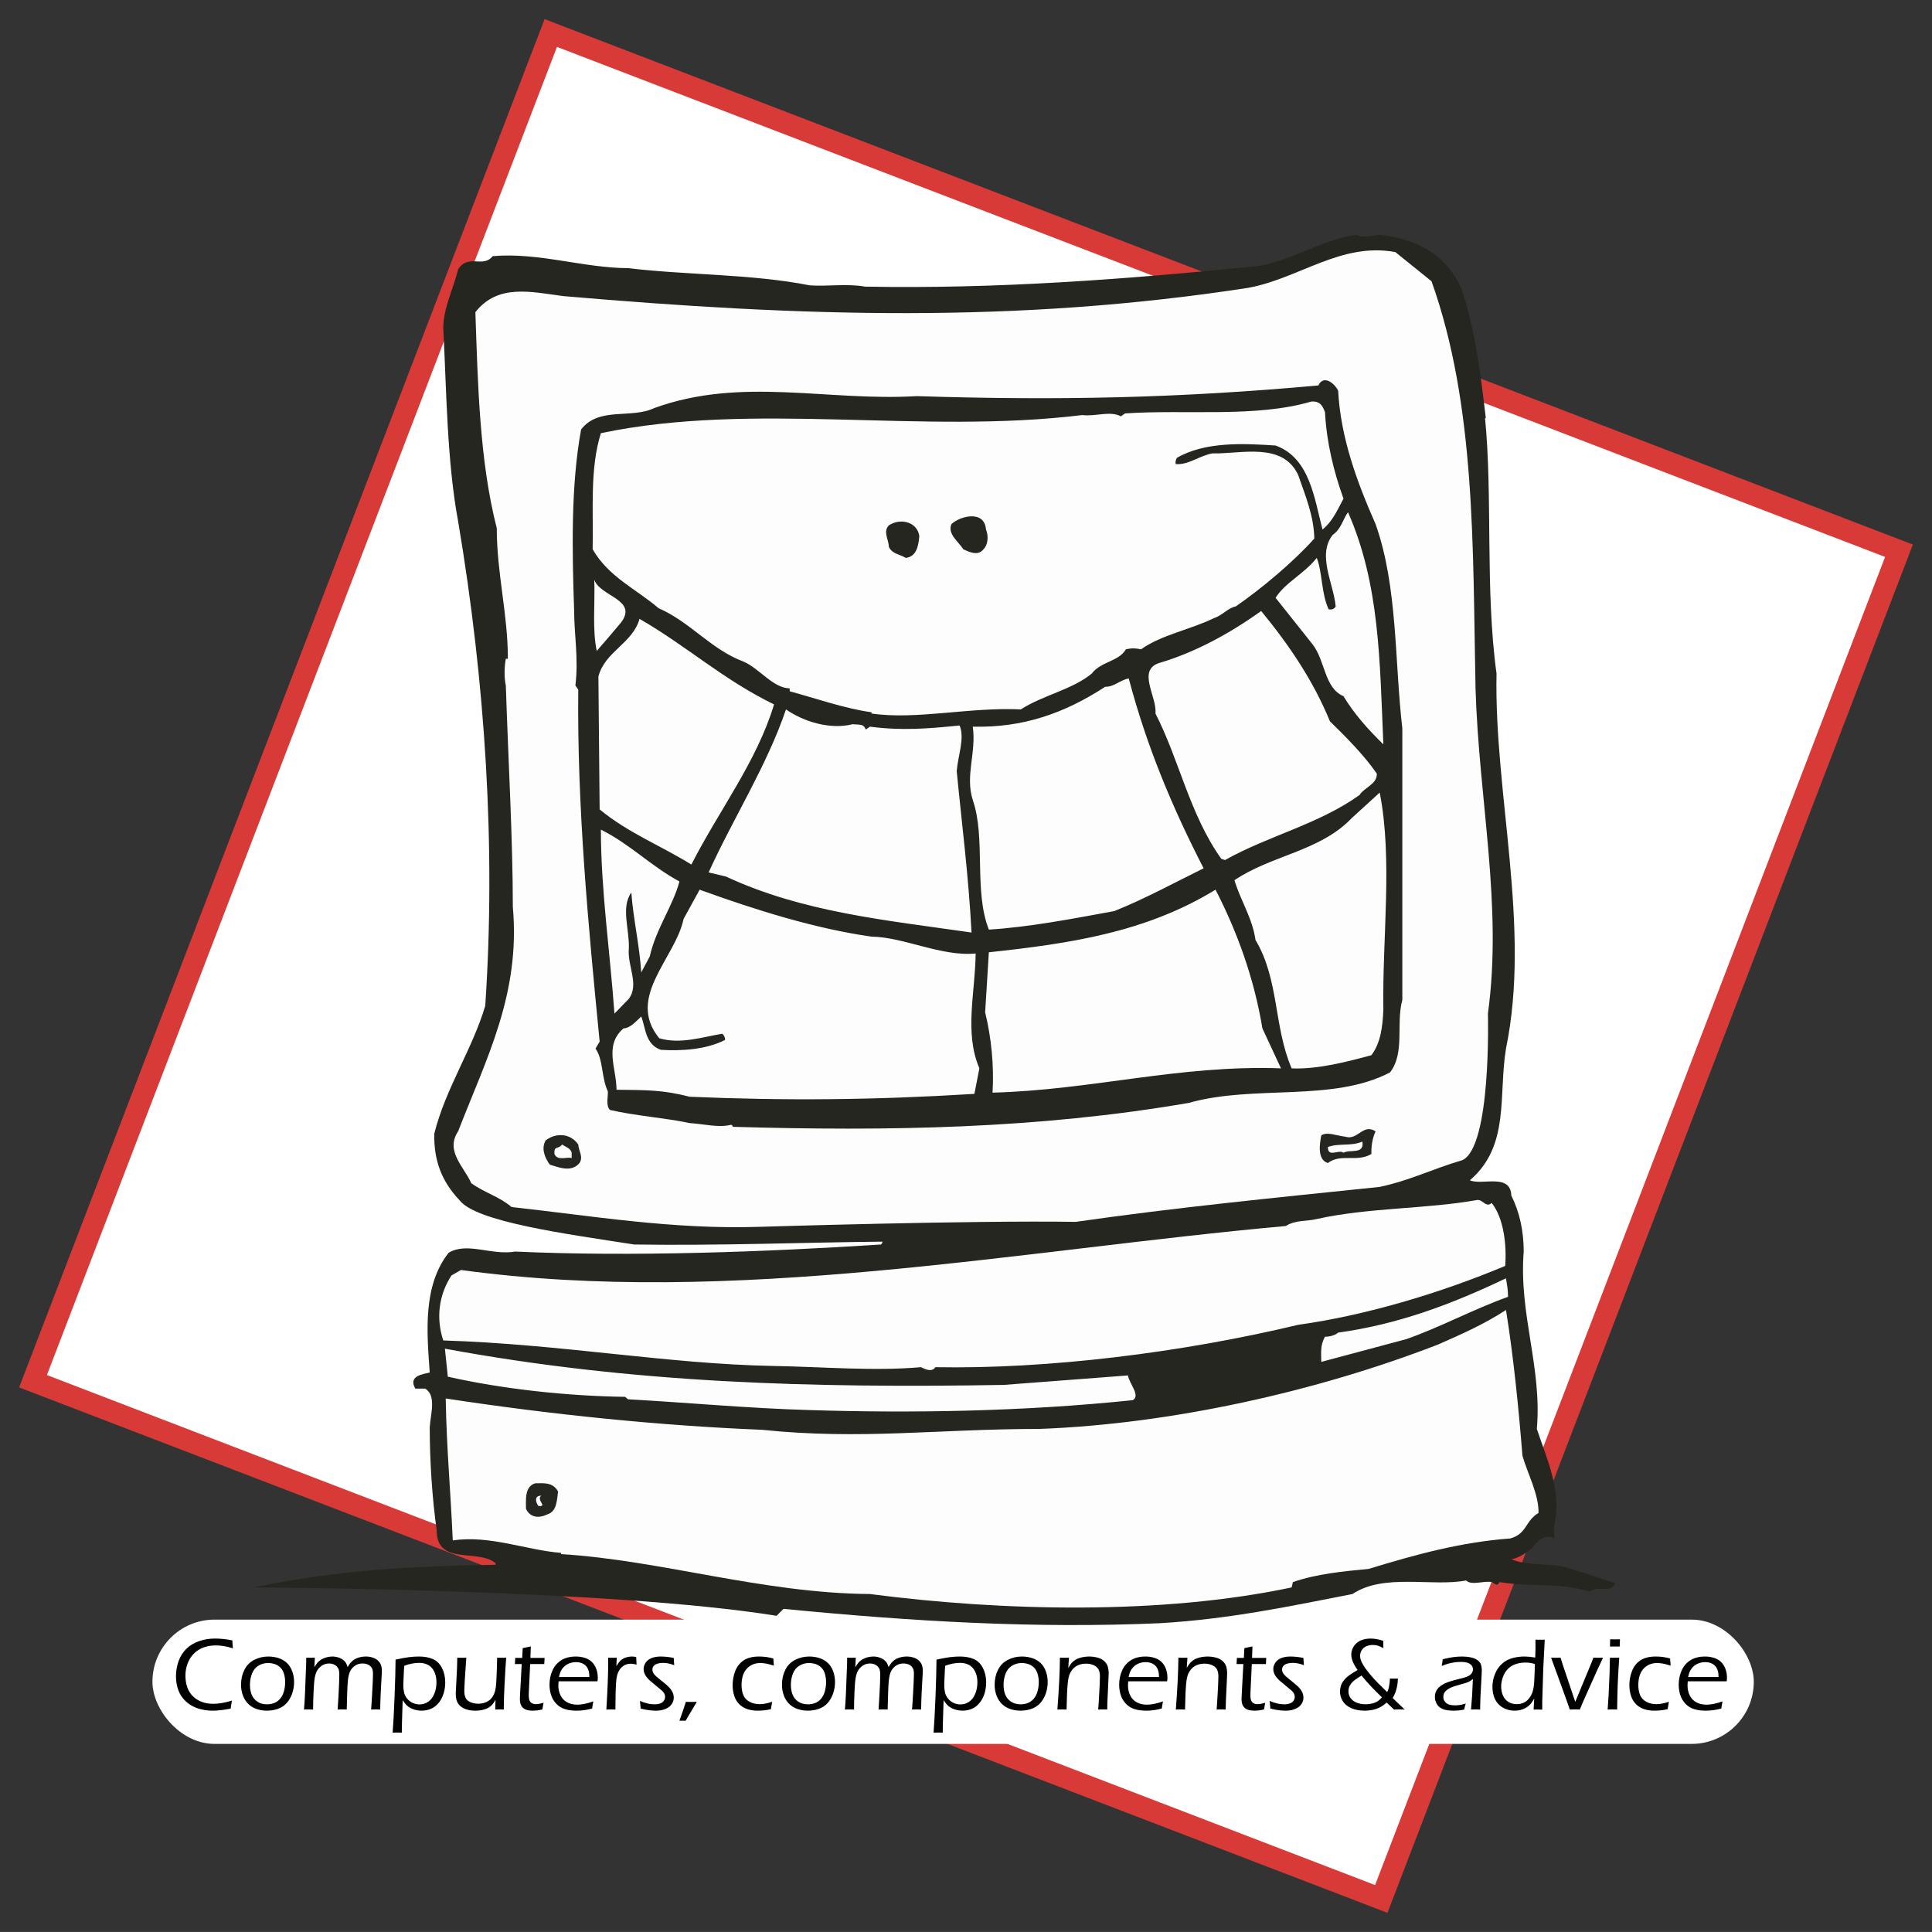 <?xml version="1.0" encoding="UTF-8" standalone="no"?>
<svg
   xmlns:dc="http://purl.org/dc/elements/1.1/"
   xmlns:cc="http://creativecommons.org/ns#"
   xmlns:rdf="http://www.w3.org/1999/02/22-rdf-syntax-ns#"
   xmlns:svg="http://www.w3.org/2000/svg"
   xmlns="http://www.w3.org/2000/svg"
   xmlns:sodipodi="http://sodipodi.sourceforge.net/DTD/sodipodi-0.dtd"
   xmlns:inkscape="http://www.inkscape.org/namespaces/inkscape"
   version="1.1"
   viewBox="50 135 404.171 404.165"
   id="svg19"
   sodipodi:docname="iapcWithSloganNoTitle.svg"
   inkscape:version="0.92.1 r"
   width="404.171"
   height="404.165">
  <rect x="50" y="135" width="404.171" height="404.165" fill="#333333" stroke="none"/>
  <defs
     id="defs23" />
  <sodipodi:namedview
     pagecolor="#ffffff"
     bordercolor="#666666"
     borderopacity="1"
     objecttolerance="10"
     gridtolerance="10"
     guidetolerance="10"
     inkscape:pageopacity="0"
     inkscape:pageshadow="2"
     inkscape:window-width="1920"
     inkscape:window-height="1141"
     id="namedview21"
     showgrid="false"
     inkscape:zoom="0.49166667"
     inkscape:cx="239.50028"
     inkscape:cy="163.49658"
     inkscape:window-x="0"
     inkscape:window-y="33"
     inkscape:window-maximized="1"
     inkscape:current-layer="svg19"
     fit-margin-left="4"
     fit-margin-top="4"
     fit-margin-right="4"
     fit-margin-bottom="4" />
  <polygon
     id="square"
     points="94.017,474.129 202.332,192.086 484.374,300.394 376.072,582.437 "
     transform="translate(-37.11,-50.179)"
     style="fill:#ffffff;stroke:#d73a37;stroke-width:4.5" />
  <g
     id="txt-computers-components-advice"
     transform="translate(-37.11,-50.179)">
    <rect
       x="119"
       y="524"
       width="335"
       height="26"
       rx="13"
       id="rect3"
       style="fill:#ffffff" />
    <path
       d="m 135.633,540.938 c -0.1,0.517 -0.189,1.077 -0.267,1.681 -1.402,0.285 -2.686,0.428 -3.853,0.428 -1.039,0 -2.042,-0.159 -3.01,-0.477 -0.968,-0.317 -1.809,-0.808 -2.524,-1.472 -0.715,-0.663 -1.236,-1.445 -1.563,-2.344 -0.328,-0.899 -0.491,-1.863 -0.491,-2.891 0,-1.099 0.182,-2.158 0.544,-3.18 0.363,-1.02 0.913,-1.885 1.649,-2.596 0.736,-0.71 1.625,-1.241 2.668,-1.595 1.043,-0.354 2.133,-0.53 3.271,-0.53 1.224,0 2.444,0.129 3.661,0.386 0.007,0.361 0.046,0.915 0.118,1.659 -0.79,-0.242 -1.462,-0.405 -2.017,-0.487 -0.555,-0.082 -1.082,-0.123 -1.58,-0.123 -0.847,0 -1.658,0.131 -2.433,0.391 -0.776,0.261 -1.462,0.677 -2.06,1.247 -0.598,0.571 -1.055,1.272 -1.372,2.104 -0.316,0.832 -0.475,1.697 -0.475,2.596 0,0.835 0.126,1.628 0.379,2.377 0.252,0.749 0.64,1.383 1.163,1.9 0.523,0.517 1.144,0.913 1.862,1.188 0.719,0.275 1.526,0.412 2.423,0.412 1.132,0 2.434,-0.224 3.907,-0.674 z m 7.599,-9.216 c 0.747,0 1.458,0.107 2.134,0.321 0.676,0.214 1.261,0.553 1.756,1.017 0.494,0.464 0.87,1.049 1.126,1.756 0.256,0.706 0.384,1.452 0.384,2.237 0,0.849 -0.137,1.663 -0.411,2.44 -0.274,0.778 -0.658,1.438 -1.152,1.98 -0.495,0.542 -1.1,0.94 -1.814,1.193 -0.715,0.253 -1.482,0.38 -2.3,0.38 -0.762,0 -1.48,-0.114 -2.156,-0.343 -0.676,-0.228 -1.261,-0.585 -1.755,-1.07 -0.494,-0.485 -0.87,-1.079 -1.126,-1.782 -0.256,-0.703 -0.384,-1.439 -0.384,-2.21 0,-1.163 0.235,-2.211 0.705,-3.143 0.469,-0.931 1.16,-1.627 2.07,-2.087 0.91,-0.46 1.884,-0.689 2.923,-0.689 z m -0.048,1.359 c -0.725,0 -1.391,0.182 -1.998,0.546 -0.607,0.364 -1.057,0.912 -1.348,1.644 -0.292,0.731 -0.437,1.528 -0.437,2.393 0,0.756 0.121,1.436 0.362,2.039 0.242,0.603 0.64,1.09 1.194,1.461 0.554,0.371 1.222,0.557 2.003,0.557 0.533,0 1.037,-0.091 1.513,-0.273 0.476,-0.182 0.892,-0.483 1.247,-0.904 0.355,-0.421 0.618,-0.937 0.789,-1.547 0.17,-0.61 0.256,-1.25 0.256,-1.921 0,-0.628 -0.085,-1.217 -0.256,-1.767 -0.171,-0.55 -0.432,-0.99 -0.783,-1.322 -0.352,-0.332 -0.75,-0.565 -1.194,-0.701 -0.444,-0.137 -0.894,-0.205 -1.348,-0.205 z m 7.519,9.731 0.117,-1.552 c 0.021,-0.328 0.05,-0.846 0.085,-1.553 l 0.256,-6.519 c 0.007,-0.535 0.011,-0.942 0.011,-1.221 0.334,0.007 0.641,0.011 0.918,0.011 0.299,0 0.594,-0.004 0.886,-0.011 l -0.096,1.991 c 0.242,-0.399 0.46,-0.718 0.656,-0.953 0.196,-0.235 0.454,-0.453 0.774,-0.652 0.32,-0.2 0.685,-0.355 1.094,-0.466 0.409,-0.111 0.834,-0.166 1.275,-0.166 0.306,0 0.608,0.036 0.907,0.107 0.299,0.071 0.575,0.171 0.827,0.299 0.252,0.129 0.47,0.275 0.651,0.439 0.182,0.164 0.327,0.343 0.438,0.535 0.111,0.192 0.223,0.471 0.336,0.835 0.434,-0.82 0.977,-1.396 1.627,-1.724 0.65,-0.328 1.378,-0.492 2.183,-0.492 0.512,0 1.008,0.082 1.489,0.246 0.481,0.164 0.863,0.399 1.147,0.707 0.284,0.307 0.475,0.626 0.571,0.958 0.096,0.331 0.144,0.665 0.144,1 0,0.343 -0.025,0.856 -0.074,1.542 -0.049,0.685 -0.106,1.729 -0.169,3.131 -0.063,1.402 -0.099,2.571 -0.106,3.506 -0.377,-0.015 -0.673,-0.021 -0.887,-0.021 -0.229,0 -0.566,0.007 -1.016,0.021 0.078,-0.964 0.146,-2.013 0.203,-3.147 l 0.139,-2.654 c 0.036,-0.643 0.053,-1.195 0.053,-1.659 0,-0.416 -0.042,-0.74 -0.128,-0.974 -0.086,-0.234 -0.223,-0.442 -0.411,-0.629 -0.188,-0.187 -0.421,-0.328 -0.699,-0.425 -0.278,-0.098 -0.594,-0.146 -0.95,-0.146 -0.285,0 -0.547,0.032 -0.79,0.097 -0.228,0.064 -0.448,0.16 -0.662,0.289 -0.235,0.137 -0.445,0.305 -0.629,0.505 -0.185,0.193 -0.342,0.411 -0.47,0.654 -0.135,0.251 -0.246,0.548 -0.331,0.892 -0.106,0.429 -0.181,0.955 -0.224,1.577 -0.049,0.664 -0.088,1.538 -0.116,2.623 l -0.084,2.997 c -0.413,-0.015 -0.723,-0.021 -0.93,-0.021 -0.192,0 -0.516,0.007 -0.972,0.021 0.071,-0.885 0.127,-1.795 0.17,-2.729 l 0.127,-2.591 c 0.036,-0.799 0.053,-1.48 0.053,-2.044 0,-0.364 -0.036,-0.673 -0.106,-0.927 -0.071,-0.253 -0.205,-0.485 -0.4,-0.695 -0.195,-0.211 -0.432,-0.371 -0.709,-0.481 -0.277,-0.111 -0.583,-0.166 -0.917,-0.166 -0.356,0 -0.694,0.063 -1.014,0.188 -0.32,0.124 -0.616,0.309 -0.886,0.551 -0.27,0.243 -0.498,0.541 -0.683,0.894 -0.185,0.354 -0.329,0.817 -0.432,1.392 -0.103,0.575 -0.185,1.576 -0.245,3.003 -0.06,1.428 -0.09,2.63 -0.09,3.607 -0.456,-0.015 -0.769,-0.021 -0.94,-0.021 -0.184,-0.001 -0.508,0.006 -0.971,0.021 z m 18.548,4.838 c 0.143,-1.842 0.277,-4.347 0.402,-7.515 0.125,-3.169 0.195,-5.76 0.209,-7.771 1.166,-0.25 2.1,-0.42 2.8,-0.509 0.7,-0.089 1.403,-0.134 2.107,-0.134 1.109,0 2.073,0.177 2.891,0.53 0.818,0.353 1.455,0.974 1.91,1.862 0.455,0.888 0.683,1.893 0.683,3.013 0,0.778 -0.107,1.529 -0.321,2.254 -0.213,0.725 -0.539,1.372 -0.977,1.942 -0.438,0.571 -0.967,1.001 -1.586,1.29 -0.62,0.289 -1.31,0.434 -2.072,0.434 -0.456,0 -0.894,-0.056 -1.313,-0.166 -0.42,-0.11 -0.785,-0.255 -1.095,-0.434 -0.31,-0.178 -0.569,-0.378 -0.779,-0.6 -0.21,-0.221 -0.465,-0.553 -0.764,-0.995 l -0.13,4.239 c -0.029,0.692 -0.043,1.191 -0.043,1.498 v 1.061 c -0.361,-0.015 -0.676,-0.021 -0.945,-0.021 -0.247,10e-4 -0.573,0.008 -0.977,0.022 z m 2.444,-14.012 -0.075,0.813 -0.053,1.113 c -0.029,0.585 -0.05,1.062 -0.064,1.429 -0.015,0.368 -0.021,0.627 -0.021,0.776 0,0.528 0.055,1.027 0.166,1.499 0.11,0.471 0.331,0.9 0.662,1.29 0.331,0.389 0.72,0.683 1.168,0.883 0.448,0.2 0.911,0.3 1.388,0.3 0.668,0 1.275,-0.186 1.819,-0.557 0.544,-0.371 0.97,-0.924 1.275,-1.659 0.306,-0.735 0.459,-1.538 0.459,-2.408 0,-0.878 -0.16,-1.635 -0.48,-2.27 -0.32,-0.636 -0.751,-1.094 -1.292,-1.376 -0.541,-0.281 -1.153,-0.423 -1.836,-0.423 -0.974,10e-4 -2.013,0.197 -3.116,0.59 z m 20.802,9.174 c -0.349,-0.015 -0.648,-0.021 -0.897,-0.021 -0.285,0 -0.58,0.007 -0.886,0.021 l 0.053,-2.066 c -0.17,0.321 -0.318,0.569 -0.443,0.744 -0.125,0.175 -0.279,0.347 -0.464,0.514 -0.185,0.168 -0.375,0.31 -0.571,0.423 -0.196,0.114 -0.425,0.217 -0.688,0.306 -0.263,0.089 -0.571,0.164 -0.923,0.225 -0.352,0.061 -0.728,0.091 -1.126,0.091 -0.868,0 -1.61,-0.132 -2.225,-0.396 -0.615,-0.265 -1.082,-0.639 -1.398,-1.124 -0.316,-0.485 -0.475,-1.149 -0.475,-1.991 0,-0.129 0.007,-0.347 0.021,-0.653 0.014,-0.307 0.036,-0.706 0.063,-1.199 l 0.18,-3.564 0.032,-1.146 c 0.007,-0.264 0.01,-0.599 0.01,-1.006 l 0.984,0.011 c 0.199,0 0.506,-0.004 0.919,-0.011 -0.101,1.249 -0.196,2.615 -0.287,4.1 -0.09,1.484 -0.135,2.434 -0.135,2.848 0,0.628 0.101,1.129 0.304,1.504 0.203,0.375 0.541,0.664 1.015,0.867 0.473,0.203 1.009,0.305 1.607,0.305 0.527,0 1.032,-0.092 1.517,-0.278 0.413,-0.164 0.762,-0.385 1.046,-0.663 0.306,-0.307 0.562,-0.703 0.769,-1.188 0.149,-0.356 0.264,-0.817 0.342,-1.381 0.05,-0.406 0.1,-1.138 0.149,-2.194 0.057,-1.284 0.096,-2.591 0.117,-3.918 l 0.994,0.011 c 0.214,0 0.513,-0.004 0.897,-0.011 -0.099,1.284 -0.216,3.236 -0.351,5.855 -0.079,1.438 -0.128,3.101 -0.15,4.985 z m 8.324,-1.414 c -0.079,0.35 -0.164,0.813 -0.256,1.392 -0.484,0.114 -0.868,0.186 -1.152,0.214 -0.285,0.028 -0.555,0.043 -0.811,0.043 -0.634,0 -1.144,-0.08 -1.532,-0.24 -0.388,-0.161 -0.685,-0.418 -0.891,-0.771 -0.207,-0.353 -0.31,-0.833 -0.31,-1.439 0,-0.078 0.003,-0.218 0.011,-0.418 0.007,-0.199 0.043,-0.896 0.109,-2.087 l 0.26,-4.796 h -1.426 c 0.029,-0.3 0.054,-0.728 0.075,-1.284 h 1.455 c 0.036,-0.399 0.072,-1.081 0.107,-2.045 0.667,-0.128 1.231,-0.249 1.693,-0.363 -0.05,1.056 -0.078,1.858 -0.084,2.408 h 2.966 c -0.036,0.449 -0.057,0.878 -0.064,1.284 h -2.955 l -0.285,6.027 -0.01,0.46 c 0,0.521 0.059,0.912 0.176,1.172 0.117,0.261 0.293,0.448 0.527,0.563 0.234,0.115 0.479,0.171 0.735,0.171 0.177,0 0.369,-0.015 0.575,-0.043 0.206,-0.028 0.568,-0.112 1.087,-0.248 z m 10.416,-0.289 c -0.085,0.393 -0.17,0.893 -0.256,1.499 -0.683,0.171 -1.275,0.287 -1.777,0.348 -0.502,0.061 -1.002,0.091 -1.5,0.091 -0.89,0 -1.688,-0.106 -2.396,-0.321 -0.708,-0.214 -1.314,-0.587 -1.82,-1.118 -0.506,-0.531 -0.868,-1.141 -1.088,-1.825 -0.221,-0.686 -0.331,-1.409 -0.331,-2.173 0,-1.063 0.203,-2.05 0.608,-2.96 0.405,-0.91 1.016,-1.625 1.83,-2.146 0.815,-0.521 1.848,-0.781 3.101,-0.781 0.647,0 1.266,0.095 1.857,0.283 0.59,0.189 1.082,0.477 1.473,0.862 0.392,0.385 0.694,0.861 0.907,1.429 0.213,0.568 0.32,1.187 0.32,1.857 0,0.257 -0.021,0.507 -0.064,0.749 h -8.143 c -0.029,0.393 -0.043,0.692 -0.043,0.899 0,0.749 0.157,1.439 0.47,2.071 0.313,0.632 0.775,1.109 1.388,1.435 0.612,0.325 1.316,0.487 2.113,0.487 0.918,0 2.034,-0.229 3.351,-0.686 z m -7.193,-5.095 h 6.361 c -0.007,-0.449 -0.036,-0.799 -0.085,-1.049 -0.05,-0.249 -0.143,-0.508 -0.278,-0.775 -0.135,-0.267 -0.318,-0.5 -0.549,-0.696 -0.231,-0.196 -0.509,-0.346 -0.833,-0.449 -0.324,-0.103 -0.674,-0.155 -1.051,-0.155 -0.406,0 -0.792,0.057 -1.158,0.171 -0.366,0.114 -0.69,0.271 -0.971,0.471 -0.281,0.2 -0.52,0.434 -0.715,0.701 -0.195,0.267 -0.341,0.526 -0.438,0.776 -0.097,0.25 -0.191,0.584 -0.283,1.005 z m 9.914,6.798 c 0.256,-4.117 0.384,-7.404 0.384,-9.859 l -0.011,-0.984 c 0.363,0.007 0.662,0.011 0.897,0.011 0.271,0 0.573,-0.004 0.907,-0.011 l -0.085,1.777 c 0.263,-0.442 0.496,-0.776 0.699,-1.001 0.203,-0.225 0.432,-0.41 0.688,-0.557 0.256,-0.147 0.546,-0.261 0.87,-0.343 0.324,-0.082 0.66,-0.123 1.009,-0.123 0.299,0 0.594,0.036 0.886,0.107 0.007,0.471 0.032,0.999 0.075,1.584 -0.441,-0.121 -0.836,-0.183 -1.185,-0.183 -0.42,0 -0.797,0.07 -1.131,0.209 -0.334,0.14 -0.635,0.35 -0.902,0.632 -0.267,0.282 -0.485,0.619 -0.656,1.012 -0.142,0.313 -0.25,0.721 -0.325,1.22 -0.075,0.5 -0.133,1.41 -0.176,2.73 -0.028,0.963 -0.042,1.983 -0.042,3.062 v 0.717 c -0.384,-0.015 -0.694,-0.021 -0.929,-0.021 -0.214,-0.001 -0.538,0.006 -0.973,0.021 z m 7.173,-0.204 -0.064,-0.787 c 0,-0.086 -0.028,-0.359 -0.085,-0.818 1.095,0.478 2.106,0.717 3.031,0.717 0.484,0 0.893,-0.063 1.228,-0.192 0.334,-0.128 0.585,-0.317 0.752,-0.57 0.167,-0.253 0.251,-0.514 0.251,-0.784 0,-0.149 -0.023,-0.299 -0.069,-0.448 -0.046,-0.149 -0.116,-0.293 -0.208,-0.432 -0.093,-0.139 -0.229,-0.292 -0.411,-0.459 -0.181,-0.167 -0.559,-0.482 -1.131,-0.946 -0.573,-0.464 -1.007,-0.826 -1.302,-1.087 -0.295,-0.261 -0.548,-0.528 -0.758,-0.803 -0.21,-0.275 -0.365,-0.551 -0.464,-0.829 -0.099,-0.278 -0.149,-0.561 -0.149,-0.846 0,-0.457 0.144,-0.899 0.433,-1.328 0.288,-0.428 0.704,-0.747 1.249,-0.958 0.544,-0.21 1.183,-0.315 1.916,-0.315 0.818,0 1.718,0.097 2.7,0.289 0.028,0.557 0.064,1.066 0.107,1.53 -0.797,-0.328 -1.583,-0.492 -2.359,-0.492 -0.42,0 -0.81,0.056 -1.168,0.166 -0.359,0.11 -0.623,0.276 -0.79,0.498 -0.167,0.221 -0.25,0.464 -0.25,0.728 0,0.172 0.028,0.336 0.085,0.492 0.057,0.157 0.158,0.327 0.304,0.509 0.146,0.182 0.322,0.362 0.528,0.541 0.207,0.178 0.617,0.514 1.233,1.006 0.615,0.492 1.037,0.856 1.265,1.092 0.228,0.235 0.423,0.479 0.587,0.728 0.164,0.25 0.283,0.498 0.357,0.744 0.074,0.246 0.112,0.498 0.112,0.755 0,0.5 -0.148,0.964 -0.443,1.392 -0.295,0.428 -0.735,0.76 -1.318,0.995 -0.583,0.236 -1.238,0.354 -1.963,0.354 -0.306,0 -0.666,-0.02 -1.078,-0.059 -0.412,-0.039 -0.763,-0.086 -1.051,-0.14 -0.293,-0.055 -0.65,-0.136 -1.077,-0.243 z m 8.111,2.548 c 0.541,-1.484 0.989,-2.802 1.345,-3.95 0.477,0.007 0.865,0.011 1.164,0.011 0.277,0 0.654,-0.004 1.131,-0.011 -0.256,0.442 -0.485,0.826 -0.688,1.15 -0.203,0.325 -0.521,0.862 -0.956,1.611 l -0.704,1.188 c -0.256,-0.008 -0.47,-0.011 -0.641,-0.011 -0.185,0.002 -0.402,0.004 -0.651,0.012 z m 19.402,-3.971 c -0.014,0.114 -0.051,0.326 -0.112,0.637 -0.061,0.311 -0.112,0.615 -0.155,0.915 -0.52,0.121 -1.019,0.204 -1.5,0.246 -0.48,0.043 -0.902,0.064 -1.265,0.064 -0.769,0 -1.478,-0.104 -2.129,-0.311 -0.651,-0.207 -1.219,-0.547 -1.703,-1.022 -0.484,-0.474 -0.839,-1.063 -1.067,-1.766 -0.228,-0.703 -0.342,-1.443 -0.342,-2.222 0,-1.049 0.185,-2.044 0.555,-2.986 0.37,-0.942 0.953,-1.681 1.75,-2.216 0.797,-0.535 1.882,-0.803 3.255,-0.803 1.01,0 1.996,0.136 2.956,0.406 0.043,0.607 0.082,1.106 0.118,1.499 -0.676,-0.214 -1.228,-0.358 -1.654,-0.434 -0.427,-0.075 -0.822,-0.112 -1.185,-0.112 -0.626,0 -1.187,0.114 -1.681,0.343 -0.494,0.229 -0.916,0.553 -1.265,0.974 -0.349,0.422 -0.6,0.921 -0.752,1.499 -0.152,0.578 -0.229,1.167 -0.229,1.767 0,0.806 0.125,1.513 0.374,2.119 0.249,0.606 0.685,1.076 1.308,1.407 0.623,0.332 1.321,0.498 2.097,0.498 0.755,10e-4 1.63,-0.167 2.626,-0.502 z m 7.749,-9.463 c 0.747,0 1.458,0.107 2.134,0.321 0.676,0.214 1.261,0.553 1.756,1.017 0.494,0.464 0.87,1.049 1.126,1.756 0.256,0.706 0.384,1.452 0.384,2.237 0,0.849 -0.137,1.663 -0.411,2.44 -0.274,0.778 -0.658,1.438 -1.152,1.98 -0.495,0.542 -1.1,0.94 -1.814,1.193 -0.715,0.253 -1.482,0.38 -2.3,0.38 -0.762,0 -1.48,-0.114 -2.156,-0.343 -0.676,-0.228 -1.261,-0.585 -1.755,-1.07 -0.494,-0.485 -0.87,-1.079 -1.126,-1.782 -0.256,-0.703 -0.384,-1.439 -0.384,-2.21 0,-1.163 0.235,-2.211 0.705,-3.143 0.469,-0.931 1.16,-1.627 2.07,-2.087 0.91,-0.46 1.884,-0.689 2.923,-0.689 z m -0.049,1.359 c -0.725,0 -1.391,0.182 -1.998,0.546 -0.607,0.364 -1.057,0.912 -1.348,1.644 -0.292,0.731 -0.437,1.528 -0.437,2.393 0,0.756 0.121,1.436 0.362,2.039 0.242,0.603 0.64,1.09 1.194,1.461 0.554,0.371 1.222,0.557 2.003,0.557 0.533,0 1.037,-0.091 1.513,-0.273 0.476,-0.182 0.892,-0.483 1.247,-0.904 0.355,-0.421 0.618,-0.937 0.789,-1.547 0.17,-0.61 0.256,-1.25 0.256,-1.921 0,-0.628 -0.085,-1.217 -0.256,-1.767 -0.171,-0.55 -0.432,-0.99 -0.783,-1.322 -0.352,-0.332 -0.75,-0.565 -1.194,-0.701 -0.443,-0.137 -0.893,-0.205 -1.348,-0.205 z m 7.519,9.731 0.117,-1.552 c 0.021,-0.328 0.05,-0.846 0.085,-1.553 l 0.256,-6.519 c 0.007,-0.535 0.011,-0.942 0.011,-1.221 0.334,0.007 0.641,0.011 0.918,0.011 0.299,0 0.594,-0.004 0.886,-0.011 l -0.096,1.991 c 0.242,-0.399 0.46,-0.718 0.656,-0.953 0.196,-0.235 0.454,-0.453 0.774,-0.652 0.32,-0.2 0.685,-0.355 1.094,-0.466 0.409,-0.111 0.834,-0.166 1.275,-0.166 0.306,0 0.608,0.036 0.907,0.107 0.299,0.071 0.575,0.171 0.827,0.299 0.252,0.129 0.47,0.275 0.651,0.439 0.182,0.164 0.327,0.343 0.438,0.535 0.111,0.192 0.223,0.471 0.336,0.835 0.434,-0.82 0.977,-1.396 1.627,-1.724 0.65,-0.328 1.378,-0.492 2.183,-0.492 0.512,0 1.008,0.082 1.489,0.246 0.481,0.164 0.863,0.399 1.147,0.707 0.284,0.307 0.475,0.626 0.571,0.958 0.096,0.331 0.144,0.665 0.144,1 0,0.343 -0.025,0.856 -0.074,1.542 -0.049,0.685 -0.106,1.729 -0.169,3.131 -0.063,1.402 -0.099,2.571 -0.106,3.506 -0.377,-0.015 -0.673,-0.021 -0.887,-0.021 -0.229,0 -0.566,0.007 -1.016,0.021 0.078,-0.964 0.146,-2.013 0.203,-3.147 l 0.139,-2.654 c 0.036,-0.643 0.053,-1.195 0.053,-1.659 0,-0.416 -0.042,-0.74 -0.128,-0.974 -0.086,-0.234 -0.223,-0.442 -0.411,-0.629 -0.188,-0.187 -0.421,-0.328 -0.699,-0.425 -0.278,-0.098 -0.594,-0.146 -0.95,-0.146 -0.285,0 -0.547,0.032 -0.79,0.097 -0.228,0.064 -0.448,0.16 -0.662,0.289 -0.235,0.137 -0.445,0.305 -0.629,0.505 -0.185,0.193 -0.342,0.411 -0.47,0.654 -0.135,0.251 -0.246,0.548 -0.331,0.892 -0.106,0.429 -0.181,0.955 -0.224,1.577 -0.049,0.664 -0.088,1.538 -0.116,2.623 l -0.084,2.997 c -0.413,-0.015 -0.723,-0.021 -0.93,-0.021 -0.192,0 -0.516,0.007 -0.972,0.021 0.071,-0.885 0.127,-1.795 0.17,-2.729 l 0.127,-2.591 c 0.036,-0.799 0.053,-1.48 0.053,-2.044 0,-0.364 -0.036,-0.673 -0.106,-0.927 -0.071,-0.253 -0.205,-0.485 -0.4,-0.695 -0.195,-0.211 -0.432,-0.371 -0.709,-0.481 -0.277,-0.111 -0.583,-0.166 -0.917,-0.166 -0.356,0 -0.694,0.063 -1.014,0.188 -0.32,0.124 -0.616,0.309 -0.886,0.551 -0.27,0.243 -0.498,0.541 -0.683,0.894 -0.185,0.354 -0.329,0.817 -0.432,1.392 -0.103,0.575 -0.185,1.576 -0.245,3.003 -0.06,1.428 -0.09,2.63 -0.09,3.607 -0.456,-0.015 -0.769,-0.021 -0.94,-0.021 -0.184,-0.001 -0.508,0.006 -0.971,0.021 z m 18.549,4.838 c 0.143,-1.842 0.277,-4.347 0.402,-7.515 0.125,-3.169 0.195,-5.76 0.209,-7.771 1.166,-0.25 2.1,-0.42 2.8,-0.509 0.7,-0.089 1.403,-0.134 2.107,-0.134 1.109,0 2.073,0.177 2.891,0.53 0.818,0.353 1.455,0.974 1.91,1.862 0.455,0.888 0.683,1.893 0.683,3.013 0,0.778 -0.107,1.529 -0.321,2.254 -0.213,0.725 -0.539,1.372 -0.977,1.942 -0.438,0.571 -0.967,1.001 -1.586,1.29 -0.62,0.289 -1.31,0.434 -2.072,0.434 -0.456,0 -0.894,-0.056 -1.313,-0.166 -0.42,-0.11 -0.785,-0.255 -1.095,-0.434 -0.31,-0.178 -0.569,-0.378 -0.779,-0.6 -0.21,-0.221 -0.465,-0.553 -0.764,-0.995 l -0.13,4.239 c -0.029,0.692 -0.043,1.191 -0.043,1.498 v 1.061 c -0.361,-0.015 -0.676,-0.021 -0.945,-0.021 -0.247,10e-4 -0.574,0.008 -0.977,0.022 z m 2.444,-14.012 -0.075,0.813 -0.053,1.113 c -0.029,0.585 -0.05,1.062 -0.064,1.429 -0.015,0.368 -0.021,0.627 -0.021,0.776 0,0.528 0.055,1.027 0.166,1.499 0.11,0.471 0.331,0.9 0.662,1.29 0.331,0.389 0.72,0.683 1.168,0.883 0.448,0.2 0.911,0.3 1.388,0.3 0.668,0 1.275,-0.186 1.819,-0.557 0.544,-0.371 0.97,-0.924 1.275,-1.659 0.306,-0.735 0.459,-1.538 0.459,-2.408 0,-0.878 -0.16,-1.635 -0.48,-2.27 -0.32,-0.636 -0.751,-1.094 -1.292,-1.376 -0.541,-0.281 -1.153,-0.423 -1.836,-0.423 -0.974,10e-4 -2.013,0.197 -3.116,0.59 z m 16.03,-1.916 c 0.747,0 1.458,0.107 2.134,0.321 0.676,0.214 1.261,0.553 1.756,1.017 0.494,0.464 0.87,1.049 1.126,1.756 0.256,0.706 0.384,1.452 0.384,2.237 0,0.849 -0.137,1.663 -0.411,2.44 -0.274,0.778 -0.658,1.438 -1.152,1.98 -0.495,0.542 -1.1,0.94 -1.814,1.193 -0.715,0.253 -1.482,0.38 -2.3,0.38 -0.762,0 -1.48,-0.114 -2.156,-0.343 -0.676,-0.228 -1.261,-0.585 -1.755,-1.07 -0.494,-0.485 -0.87,-1.079 -1.126,-1.782 -0.256,-0.703 -0.384,-1.439 -0.384,-2.21 0,-1.163 0.235,-2.211 0.705,-3.143 0.469,-0.931 1.16,-1.627 2.07,-2.087 0.91,-0.46 1.884,-0.689 2.923,-0.689 z m -0.048,1.359 c -0.725,0 -1.391,0.182 -1.998,0.546 -0.607,0.364 -1.057,0.912 -1.348,1.644 -0.292,0.731 -0.437,1.528 -0.437,2.393 0,0.756 0.121,1.436 0.362,2.039 0.242,0.603 0.64,1.09 1.194,1.461 0.554,0.371 1.222,0.557 2.003,0.557 0.533,0 1.037,-0.091 1.513,-0.273 0.476,-0.182 0.892,-0.483 1.247,-0.904 0.355,-0.421 0.618,-0.937 0.789,-1.547 0.17,-0.61 0.256,-1.25 0.256,-1.921 0,-0.628 -0.085,-1.217 -0.256,-1.767 -0.171,-0.55 -0.432,-0.99 -0.783,-1.322 -0.352,-0.332 -0.75,-0.565 -1.194,-0.701 -0.444,-0.137 -0.894,-0.205 -1.348,-0.205 z m 7.476,9.731 c 0.34,-4.475 0.517,-8.089 0.531,-10.844 l 0.962,0.011 c 0.235,0 0.544,-0.004 0.929,-0.011 l -0.141,2.141 c 0.178,-0.3 0.32,-0.529 0.427,-0.69 0.106,-0.16 0.249,-0.33 0.427,-0.508 0.178,-0.179 0.388,-0.345 0.63,-0.498 0.242,-0.153 0.525,-0.282 0.854,-0.386 0.329,-0.104 0.66,-0.18 0.998,-0.229 0.338,-0.049 0.674,-0.075 1.01,-0.075 0.611,0 1.201,0.075 1.771,0.225 0.568,0.15 1.037,0.395 1.404,0.733 0.365,0.339 0.611,0.719 0.736,1.14 0.125,0.422 0.188,0.875 0.188,1.359 0,0.094 -0.004,0.271 -0.012,0.536 -0.008,0.264 -0.021,0.609 -0.043,1.038 l -0.211,4.485 c -0.014,0.428 -0.025,0.952 -0.031,1.573 -0.32,-0.015 -0.623,-0.021 -0.908,-0.021 -0.35,0 -0.678,0.007 -0.984,0.021 0.072,-0.863 0.127,-1.695 0.162,-2.494 l 0.141,-2.494 c 0.043,-0.856 0.064,-1.502 0.064,-1.938 0,-0.628 -0.107,-1.129 -0.32,-1.504 -0.215,-0.375 -0.557,-0.664 -1.025,-0.867 -0.471,-0.203 -0.998,-0.305 -1.582,-0.305 -0.826,0 -1.535,0.196 -2.127,0.588 -0.541,0.364 -0.961,0.882 -1.26,1.553 -0.207,0.479 -0.353,1.185 -0.438,2.119 -0.109,1.121 -0.185,2.901 -0.228,5.342 -0.397,-0.015 -0.705,-0.021 -0.925,-0.021 -0.219,-0.001 -0.552,0.006 -0.999,0.021 z m 22.092,-1.703 c -0.086,0.393 -0.171,0.893 -0.257,1.499 -0.683,0.171 -1.275,0.287 -1.776,0.348 -0.502,0.061 -1.002,0.091 -1.5,0.091 -0.889,0 -1.688,-0.106 -2.396,-0.321 -0.708,-0.214 -1.314,-0.587 -1.819,-1.118 -0.506,-0.531 -0.868,-1.141 -1.089,-1.825 -0.221,-0.686 -0.331,-1.409 -0.331,-2.173 0,-1.063 0.203,-2.05 0.608,-2.96 0.405,-0.91 1.016,-1.625 1.83,-2.146 0.814,-0.521 1.849,-0.781 3.101,-0.781 0.647,0 1.267,0.095 1.857,0.283 0.59,0.189 1.081,0.477 1.473,0.862 0.391,0.385 0.693,0.861 0.907,1.429 0.213,0.567 0.32,1.187 0.32,1.857 0,0.257 -0.021,0.507 -0.064,0.749 h -8.144 c -0.028,0.393 -0.042,0.692 -0.042,0.899 0,0.749 0.156,1.439 0.47,2.071 0.313,0.632 0.775,1.109 1.387,1.435 0.612,0.325 1.316,0.487 2.113,0.487 0.919,0 2.036,-0.229 3.352,-0.686 z m -7.193,-5.095 h 6.36 c -0.007,-0.449 -0.035,-0.799 -0.085,-1.049 -0.05,-0.249 -0.143,-0.508 -0.277,-0.775 -0.136,-0.268 -0.318,-0.5 -0.55,-0.696 -0.232,-0.196 -0.509,-0.346 -0.833,-0.449 -0.323,-0.104 -0.674,-0.155 -1.051,-0.155 -0.405,0 -0.792,0.057 -1.158,0.171 -0.366,0.114 -0.69,0.271 -0.971,0.471 -0.281,0.2 -0.52,0.434 -0.715,0.701 -0.196,0.268 -0.342,0.526 -0.438,0.776 -0.096,0.249 -0.19,0.584 -0.282,1.005 z m 9.882,6.798 c 0.341,-4.475 0.518,-8.089 0.532,-10.844 l 0.961,0.011 c 0.235,0 0.545,-0.004 0.93,-0.011 l -0.141,2.141 c 0.178,-0.3 0.32,-0.529 0.427,-0.69 0.106,-0.16 0.249,-0.33 0.427,-0.508 0.178,-0.179 0.388,-0.345 0.63,-0.498 0.242,-0.153 0.526,-0.282 0.854,-0.386 0.327,-0.104 0.66,-0.18 0.998,-0.229 0.338,-0.049 0.674,-0.075 1.009,-0.075 0.611,0 1.202,0.075 1.771,0.225 0.569,0.15 1.038,0.395 1.404,0.733 0.366,0.338 0.612,0.719 0.736,1.14 0.125,0.422 0.188,0.875 0.188,1.359 0,0.094 -0.004,0.271 -0.011,0.536 -0.008,0.264 -0.021,0.609 -0.043,1.038 l -0.211,4.485 c -0.015,0.428 -0.025,0.952 -0.032,1.573 -0.32,-0.015 -0.623,-0.021 -0.908,-0.021 -0.35,0 -0.677,0.007 -0.983,0.021 0.072,-0.863 0.126,-1.695 0.162,-2.494 l 0.14,-2.494 c 0.043,-0.856 0.064,-1.502 0.064,-1.938 0,-0.628 -0.106,-1.129 -0.32,-1.504 -0.214,-0.375 -0.556,-0.664 -1.025,-0.867 -0.471,-0.203 -0.998,-0.305 -1.582,-0.305 -0.826,0 -1.535,0.196 -2.126,0.588 -0.541,0.364 -0.962,0.882 -1.261,1.553 -0.207,0.479 -0.353,1.185 -0.438,2.119 -0.108,1.121 -0.185,2.901 -0.228,5.342 -0.397,-0.015 -0.705,-0.021 -0.925,-0.021 -0.22,0 -0.553,0.006 -0.999,0.021 z m 18.698,-1.414 c -0.078,0.35 -0.163,0.813 -0.256,1.392 -0.483,0.114 -0.868,0.186 -1.152,0.214 -0.285,0.028 -0.555,0.043 -0.812,0.043 -0.633,0 -1.144,-0.08 -1.531,-0.24 -0.388,-0.161 -0.685,-0.418 -0.891,-0.771 -0.207,-0.353 -0.31,-0.833 -0.31,-1.439 0,-0.078 0.003,-0.218 0.011,-0.418 0.007,-0.199 0.043,-0.896 0.108,-2.087 l 0.261,-4.796 h -1.426 c 0.028,-0.3 0.053,-0.728 0.074,-1.284 h 1.455 c 0.036,-0.399 0.071,-1.081 0.107,-2.045 0.667,-0.128 1.231,-0.249 1.692,-0.363 -0.049,1.056 -0.077,1.858 -0.084,2.408 h 2.966 c -0.036,0.449 -0.057,0.878 -0.064,1.284 h -2.954 l -0.285,6.027 -0.011,0.46 c 0,0.521 0.059,0.912 0.176,1.172 0.117,0.261 0.293,0.448 0.527,0.563 0.235,0.114 0.479,0.171 0.735,0.171 0.178,0 0.37,-0.015 0.576,-0.043 0.207,-0.03 0.569,-0.112 1.088,-0.248 z m 1.067,1.21 -0.063,-0.787 c 0,-0.086 -0.028,-0.359 -0.086,-0.818 1.096,0.478 2.106,0.717 3.031,0.717 0.483,0 0.893,-0.063 1.228,-0.192 0.334,-0.128 0.585,-0.317 0.752,-0.57 0.167,-0.253 0.251,-0.514 0.251,-0.784 0,-0.149 -0.023,-0.299 -0.069,-0.448 -0.046,-0.149 -0.115,-0.293 -0.208,-0.432 -0.093,-0.139 -0.229,-0.292 -0.411,-0.459 -0.182,-0.167 -0.559,-0.482 -1.131,-0.946 -0.573,-0.464 -1.007,-0.826 -1.303,-1.087 -0.295,-0.261 -0.548,-0.528 -0.757,-0.803 -0.21,-0.274 -0.365,-0.551 -0.465,-0.829 -0.1,-0.278 -0.149,-0.561 -0.149,-0.846 0,-0.457 0.145,-0.899 0.433,-1.328 0.288,-0.428 0.704,-0.747 1.248,-0.958 0.545,-0.21 1.184,-0.315 1.916,-0.315 0.818,0 1.719,0.097 2.7,0.289 0.028,0.557 0.064,1.066 0.106,1.53 -0.797,-0.328 -1.583,-0.492 -2.358,-0.492 -0.42,0 -0.81,0.056 -1.169,0.166 -0.359,0.11 -0.622,0.276 -0.789,0.498 -0.168,0.221 -0.251,0.464 -0.251,0.728 0,0.172 0.028,0.336 0.085,0.492 0.058,0.157 0.158,0.327 0.305,0.509 0.146,0.182 0.321,0.362 0.528,0.541 0.206,0.178 0.617,0.514 1.232,1.006 0.615,0.492 1.037,0.856 1.265,1.092 0.228,0.236 0.423,0.479 0.587,0.728 0.164,0.25 0.283,0.498 0.357,0.744 0.075,0.246 0.112,0.498 0.112,0.755 0,0.5 -0.147,0.964 -0.443,1.392 -0.295,0.428 -0.734,0.76 -1.317,0.995 -0.584,0.236 -1.238,0.354 -1.964,0.354 -0.306,0 -0.665,-0.02 -1.078,-0.059 -0.413,-0.039 -0.763,-0.086 -1.051,-0.14 -0.288,-0.055 -0.647,-0.136 -1.074,-0.243 z m 25.027,-6.284 c 0.358,0.015 0.638,0.021 0.838,0.021 0.208,0 0.48,-0.007 0.816,-0.021 -0.007,0.742 -0.101,1.459 -0.282,2.151 -0.182,0.691 -0.447,1.337 -0.795,1.937 0.412,0.414 0.837,0.824 1.275,1.231 0.438,0.407 0.848,0.797 1.232,1.168 -0.506,-0.015 -0.886,-0.021 -1.143,-0.021 -0.319,0 -0.683,0.007 -1.088,0.021 l -1.548,-1.456 c -0.249,0.214 -0.464,0.39 -0.646,0.524 -0.182,0.136 -0.407,0.278 -0.678,0.429 -0.271,0.149 -0.569,0.278 -0.896,0.385 -0.327,0.107 -0.701,0.193 -1.121,0.257 -0.42,0.064 -0.85,0.097 -1.291,0.097 -1.003,0 -1.899,-0.164 -2.689,-0.492 -0.79,-0.328 -1.393,-0.807 -1.809,-1.435 -0.417,-0.628 -0.625,-1.323 -0.625,-2.087 0,-0.379 0.056,-0.755 0.166,-1.13 0.11,-0.374 0.306,-0.749 0.587,-1.124 0.281,-0.374 0.644,-0.729 1.089,-1.064 0.444,-0.336 1.058,-0.725 1.841,-1.167 -0.513,-0.742 -0.861,-1.361 -1.046,-1.857 -0.186,-0.496 -0.277,-0.965 -0.277,-1.407 0,-0.429 0.098,-0.856 0.293,-1.285 0.195,-0.428 0.485,-0.805 0.87,-1.129 0.384,-0.325 0.827,-0.557 1.328,-0.696 0.502,-0.139 1.026,-0.209 1.574,-0.209 0.37,0 0.76,0.034 1.169,0.103 0.409,0.067 0.895,0.19 1.457,0.369 0,0.709 0.007,1.219 0.021,1.53 -0.435,-0.249 -0.822,-0.423 -1.164,-0.519 -0.341,-0.097 -0.687,-0.145 -1.035,-0.145 -0.512,0 -0.975,0.095 -1.387,0.283 -0.413,0.189 -0.729,0.467 -0.95,0.831 -0.221,0.364 -0.331,0.746 -0.331,1.146 0,0.265 0.041,0.536 0.123,0.814 0.082,0.278 0.24,0.618 0.475,1.018 0.335,0.579 0.818,1.25 1.452,2.015 0.533,0.643 1.124,1.289 1.771,1.938 0.249,0.258 0.864,0.861 1.846,1.811 0.119,-0.257 0.201,-0.454 0.246,-0.593 0.046,-0.14 0.095,-0.339 0.147,-0.6 0.052,-0.26 0.092,-0.521 0.12,-0.78 0.031,-0.261 0.051,-0.547 0.065,-0.862 z m -1.664,3.94 c -0.89,-0.849 -1.658,-1.618 -2.306,-2.307 -0.648,-0.689 -1.31,-1.439 -1.985,-2.253 -0.6,0.363 -1.064,0.669 -1.393,0.919 -0.328,0.249 -0.599,0.516 -0.809,0.801 -0.211,0.285 -0.353,0.554 -0.424,0.807 -0.071,0.253 -0.106,0.508 -0.106,0.765 0,0.52 0.149,0.99 0.448,1.41 0.3,0.42 0.724,0.743 1.272,0.967 0.548,0.225 1.172,0.337 1.87,0.337 0.406,0 0.8,-0.041 1.182,-0.122 0.381,-0.081 0.712,-0.189 0.993,-0.324 0.282,-0.135 0.506,-0.274 0.674,-0.42 0.168,-0.146 0.362,-0.339 0.584,-0.58 z m 12.496,-6.573 c 0.064,-0.314 0.132,-0.778 0.203,-1.392 0.854,-0.222 1.596,-0.373 2.226,-0.455 0.629,-0.082 1.243,-0.123 1.841,-0.123 0.641,0 1.239,0.059 1.798,0.177 0.559,0.117 1.023,0.309 1.393,0.572 0.37,0.265 0.616,0.567 0.737,0.91 0.12,0.343 0.181,0.71 0.181,1.103 0,0.492 -0.037,1.318 -0.111,2.479 -0.074,1.159 -0.131,2.231 -0.169,3.216 -0.039,0.985 -0.059,1.863 -0.059,2.634 -0.385,-0.015 -0.698,-0.021 -0.94,-0.021 -0.229,0 -0.552,0.007 -0.973,0.021 l 0.228,-2.922 0.162,-3.458 c -0.25,0.192 -0.437,0.328 -0.562,0.407 -0.124,0.078 -0.265,0.151 -0.422,0.219 -0.156,0.068 -0.329,0.133 -0.518,0.193 -0.189,0.06 -0.556,0.165 -1.101,0.315 -0.544,0.149 -0.931,0.264 -1.158,0.343 -0.491,0.156 -0.88,0.313 -1.164,0.471 -0.285,0.157 -0.523,0.328 -0.716,0.514 -0.193,0.186 -0.328,0.371 -0.406,0.557 -0.093,0.229 -0.139,0.468 -0.139,0.718 0,0.385 0.114,0.721 0.342,1.006 0.228,0.285 0.514,0.483 0.859,0.594 0.345,0.111 0.759,0.166 1.243,0.166 0.299,0 0.611,-0.021 0.939,-0.063 0.327,-0.041 0.765,-0.149 1.313,-0.322 -0.1,0.275 -0.214,0.7 -0.342,1.273 -0.52,0.1 -0.942,0.162 -1.27,0.188 -0.328,0.024 -0.638,0.037 -0.929,0.037 -0.976,0 -1.736,-0.114 -2.284,-0.343 -0.548,-0.228 -0.957,-0.576 -1.228,-1.043 -0.271,-0.468 -0.405,-0.977 -0.405,-1.525 0,-0.321 0.048,-0.617 0.144,-0.889 0.097,-0.271 0.227,-0.518 0.39,-0.739 0.164,-0.221 0.397,-0.442 0.699,-0.663 0.303,-0.222 0.619,-0.403 0.95,-0.546 0.331,-0.143 0.717,-0.284 1.158,-0.423 0.441,-0.14 1.149,-0.326 2.124,-0.563 0.313,-0.071 0.58,-0.145 0.801,-0.219 0.221,-0.075 0.416,-0.148 0.587,-0.22 0.171,-0.072 0.32,-0.155 0.448,-0.252 0.128,-0.096 0.246,-0.214 0.353,-0.353 0.106,-0.14 0.185,-0.28 0.234,-0.423 0.049,-0.143 0.075,-0.286 0.075,-0.429 0,-0.35 -0.114,-0.649 -0.342,-0.899 -0.228,-0.249 -0.524,-0.424 -0.892,-0.524 -0.366,-0.1 -0.799,-0.149 -1.297,-0.149 -0.462,0 -0.938,0.037 -1.425,0.112 -0.487,0.075 -0.907,0.164 -1.26,0.268 -0.349,0.103 -0.789,0.258 -1.316,0.465 z m 21.025,9.142 c -0.42,-0.015 -0.712,-0.021 -0.875,-0.021 -0.179,0 -0.488,0 -0.93,0 l 0.128,-2.313 c -0.228,0.4 -0.423,0.709 -0.587,0.926 -0.164,0.218 -0.357,0.423 -0.582,0.616 -0.224,0.192 -0.483,0.365 -0.778,0.519 -0.296,0.154 -0.625,0.273 -0.987,0.359 -0.363,0.085 -0.747,0.128 -1.152,0.128 -0.69,0 -1.336,-0.125 -1.938,-0.374 -0.602,-0.25 -1.111,-0.607 -1.531,-1.071 -0.42,-0.464 -0.722,-1.004 -0.907,-1.621 -0.185,-0.617 -0.277,-1.262 -0.277,-1.933 0,-0.899 0.175,-1.784 0.522,-2.654 0.349,-0.871 0.842,-1.59 1.479,-2.157 0.637,-0.567 1.356,-0.962 2.161,-1.183 0.804,-0.222 1.657,-0.332 2.561,-0.332 0.626,0 1.369,0.071 2.23,0.214 0.035,-0.777 0.053,-1.424 0.053,-1.938 0,-0.742 -0.003,-1.342 -0.011,-1.798 l 0.973,0.011 c 0.241,0 0.565,-0.004 0.972,-0.011 l -0.31,6.046 -0.213,6.925 v 1.662 z m -1.538,-9.549 c -0.428,-0.128 -0.792,-0.21 -1.094,-0.246 -0.303,-0.035 -0.597,-0.054 -0.881,-0.054 -0.683,0 -1.336,0.099 -1.958,0.295 -0.622,0.196 -1.17,0.519 -1.644,0.969 -0.473,0.449 -0.838,1.021 -1.094,1.713 -0.256,0.692 -0.384,1.37 -0.384,2.033 0,0.664 0.121,1.283 0.362,1.857 0.242,0.574 0.617,1.024 1.126,1.349 0.509,0.325 1.101,0.487 1.776,0.487 0.406,0 0.776,-0.055 1.11,-0.166 0.334,-0.11 0.639,-0.272 0.912,-0.487 0.273,-0.214 0.532,-0.503 0.773,-0.866 0.242,-0.364 0.435,-0.785 0.576,-1.264 0.121,-0.421 0.21,-0.988 0.268,-1.702 0.028,-0.35 0.06,-1.023 0.096,-2.023 z m 7.294,9.528 -0.363,-1.081 c -0.121,-0.35 -0.406,-1.146 -0.854,-2.388 l -2.682,-7.375 c 0.434,0.007 0.775,0.011 1.024,0.011 0.271,0 0.591,-0.004 0.961,-0.011 l 0.225,0.749 c 0.063,0.215 0.174,0.557 0.331,1.028 l 2.512,7.461 3.385,-8.179 0.404,-1.06 c 0.421,0.007 0.756,0.011 1.006,0.011 0.25,0 0.585,-0.004 1.006,-0.011 l -1.386,2.986 -2.783,6.23 -0.683,1.627 c -0.441,-0.015 -0.786,-0.021 -1.035,-0.021 -0.256,10e-4 -0.613,0.008 -1.068,0.023 z m 7.926,0 0.185,-2.697 0.207,-4.604 0.087,-3.543 0.982,0.011 0.961,-0.011 c -0.079,1.113 -0.152,2.278 -0.218,3.495 -0.066,1.217 -0.118,2.546 -0.157,3.987 -0.04,1.441 -0.061,2.563 -0.061,3.361 -0.448,-0.015 -0.769,-0.021 -0.961,-0.021 -0.179,0 -0.52,0.007 -1.025,0.022 z m 0.49,-13.178 c 0.021,-0.67 0.032,-1.177 0.032,-1.52 0.392,0.015 0.736,0.021 1.035,0.021 0.377,0 0.719,-0.007 1.024,-0.021 -0.014,0.222 -0.035,0.728 -0.063,1.52 -0.385,-0.007 -0.716,-0.011 -0.993,-0.011 -0.277,0 -0.622,0.004 -1.035,0.011 z m 12.327,11.551 c -0.015,0.114 -0.052,0.326 -0.112,0.637 -0.06,0.311 -0.112,0.615 -0.154,0.915 -0.52,0.121 -1.02,0.204 -1.5,0.246 -0.48,0.043 -0.901,0.064 -1.265,0.064 -0.769,0 -1.479,-0.104 -2.129,-0.311 -0.651,-0.207 -1.219,-0.547 -1.702,-1.022 -0.484,-0.474 -0.84,-1.063 -1.067,-1.766 -0.227,-0.703 -0.342,-1.443 -0.342,-2.222 0,-1.049 0.185,-2.044 0.555,-2.986 0.37,-0.942 0.954,-1.681 1.751,-2.216 0.797,-0.535 1.882,-0.803 3.255,-0.803 1.01,0 1.995,0.136 2.956,0.406 0.043,0.607 0.082,1.106 0.117,1.499 -0.676,-0.214 -1.227,-0.358 -1.654,-0.434 -0.427,-0.075 -0.821,-0.112 -1.185,-0.112 -0.626,0 -1.187,0.114 -1.681,0.343 -0.494,0.229 -0.916,0.553 -1.265,0.974 -0.349,0.422 -0.6,0.921 -0.752,1.499 -0.153,0.578 -0.229,1.167 -0.229,1.767 0,0.806 0.124,1.513 0.373,2.119 0.249,0.606 0.685,1.076 1.308,1.407 0.622,0.332 1.321,0.498 2.097,0.498 0.753,10e-4 1.629,-0.167 2.625,-0.502 z m 11.217,-0.076 c -0.086,0.393 -0.171,0.893 -0.257,1.499 -0.683,0.171 -1.275,0.287 -1.776,0.348 -0.502,0.061 -1.002,0.091 -1.5,0.091 -0.889,0 -1.688,-0.106 -2.396,-0.321 -0.708,-0.214 -1.314,-0.587 -1.819,-1.118 -0.506,-0.531 -0.868,-1.141 -1.089,-1.825 -0.221,-0.686 -0.331,-1.409 -0.331,-2.173 0,-1.063 0.203,-2.05 0.608,-2.96 0.405,-0.91 1.016,-1.625 1.83,-2.146 0.814,-0.521 1.849,-0.781 3.101,-0.781 0.647,0 1.267,0.095 1.857,0.283 0.59,0.189 1.081,0.477 1.473,0.862 0.391,0.385 0.693,0.861 0.907,1.429 0.213,0.567 0.32,1.187 0.32,1.857 0,0.257 -0.021,0.507 -0.064,0.749 h -8.144 c -0.028,0.393 -0.042,0.692 -0.042,0.899 0,0.749 0.156,1.439 0.47,2.071 0.313,0.632 0.775,1.109 1.387,1.435 0.612,0.325 1.316,0.487 2.113,0.487 0.918,0 2.036,-0.229 3.352,-0.686 z m -7.193,-5.095 h 6.36 c -0.007,-0.449 -0.035,-0.799 -0.085,-1.049 -0.05,-0.249 -0.143,-0.508 -0.277,-0.775 -0.136,-0.268 -0.318,-0.5 -0.55,-0.696 -0.232,-0.196 -0.509,-0.346 -0.833,-0.449 -0.323,-0.104 -0.674,-0.155 -1.051,-0.155 -0.405,0 -0.792,0.057 -1.158,0.171 -0.366,0.114 -0.69,0.271 -0.971,0.471 -0.281,0.2 -0.52,0.434 -0.715,0.701 -0.196,0.268 -0.342,0.526 -0.438,0.776 -0.096,0.249 -0.191,0.584 -0.282,1.005 z"
       id="path5"
       inkscape:connector-curvature="0" />
  </g>
  <g
     id="computer"
     transform="translate(-37.11,-50.179)"
     style="fill:#252620;fill-rule:evenodd">
    <path
       id="outline"
       d="m 375.742,234.292 c 7.398,0.773 13.778,3.965 17.04,11.108 3.006,8.698 4.222,19.373 5.163,27.298 l -0.171,-0.084 c 1.628,16.364 0,35.997 2.408,53.481 -0.52,25.227 7.233,52.952 1.978,78.445 -1.626,9.903 0.872,20.326 -7.556,27.557 2.569,1.115 8.512,-1.55 8.673,3.193 1.722,3.438 2.59,7.403 2.59,11.714 -1.037,13.167 3.867,24.188 2.747,37.106 2.078,6.278 5.347,13.178 3.625,20.327 v 2.584 c -1.894,-1.213 -3.536,0.679 -4.478,1.807 -0.946,0.951 -3.012,2.412 -4.484,2.504 2.934,1.456 7.49,0.769 11.454,1.718 3.789,1.199 6.789,2.162 10.323,3.348 -1.111,2.248 -3.534,0.354 -5.327,1.731 -6.717,-1.982 -12.055,-0.865 -18.944,-1.982 -0.511,1.117 -1.021,0.177 -1.621,0 -1.558,-0.336 -4.227,0.776 -5.347,-0.336 -7.062,1.363 -17.218,-1.562 -23.761,2.835 -12.815,2.493 -25.652,5.256 -40.357,6.107 -26.082,1.132 -51.39,-0.341 -78.674,-3.005 l -1.461,1.452 c -35.195,-5.677 -109.31,-5.937 -109.31,-5.937 17.128,-3.61 32.882,-4.476 50.524,-4.736 v -0.34 c -3.694,-3.104 -12.312,0.601 -12.312,-6.892 -0.945,-6.627 -1.456,-14.637 -1.456,-21.535 0.17,-2.749 1.456,-6.629 -0.952,-8.09 h -2.062 c -1.553,-2.665 1.553,-3.013 3.014,-3.364 -0.611,-8.521 -1.461,-18.162 3.954,-25.052 3.875,-2.327 8.953,0.6 13.943,-0.251 24.531,1.112 52.411,0.073 76.517,-1.478 0.086,-0.165 0.346,-0.339 0.262,-0.599 -16.366,0.163 -33.737,0.864 -51.896,0.599 -14.384,-2.232 -33.138,-4.735 -36.581,-9.297 -3.625,-3.875 -5.347,-8.089 -5.252,-13.868 2.317,-9.38 7.994,-17.731 10.669,-26.772 2.241,-33.329 0,-67.697 -5.677,-101.357 -2.33,-12.58 -2.408,-26.787 -3.106,-40.398 0,-4.217 2.157,-8.351 3.106,-12.304 2.151,-3.362 5.16,-0.172 7.223,-2.76 9.467,-0.862 19.199,2.498 28.313,2.498 12.053,1.466 25.991,1.205 38.046,3.609 3.615,0.262 7.751,-0.419 11.535,0.262 27.797,0.52 54.489,-1.545 81.425,-4.217 7.397,-0.863 14.116,-5.688 21.426,-6.629 1.297,0.773 3.624,0.09 4.827,0 z"
       inkscape:connector-curvature="0" />
    <g
       id="g12"
       style="fill:#fdfdfe">
      <path
         id="monitor"
         d="m 386.586,244.022 c 9.303,26.095 8.602,55.805 9.202,85.169 0.699,23.341 5.691,45.473 2.593,68.036 0,0 0.781,27.812 -5.342,30.655 -6.453,1.89 -10.84,4.216 -17.297,5.596 -22.378,2.322 -42.693,4.306 -63.61,7.314 -21.779,-0.346 -66.099,1.036 -66.099,1.036 -18.25,0.601 -35.281,-2.322 -51.898,-4.135 -2.498,-2.153 -5.682,-3.005 -8.435,-4.992 -1.461,-3.36 -5.516,-6.713 -2.752,-10.848 5.937,-15.329 13.075,-28.762 11.447,-46.94 0,-14.293 -0.956,-30.48 -1.465,-46.325 -0.346,-1.472 -0.346,-3.87 0,-5.596 h 0.429 c 0,-9.389 -2.322,-17.831 -2.322,-27.305 -3.615,-14.114 -3.954,-30.135 -4.476,-45.206 4.736,-6.023 11.702,-4.225 18.416,-3.357 49.832,4.307 94.507,5.765 143.229,-1.723 10.755,-1.979 19.356,-9.564 30.8,-7.493"
         inkscape:connector-curvature="0" />
      <path
         id="case"
         d="m 399.162,436.831 c 2.568,3.187 3.169,8.962 2.83,13.178 -13.35,5.598 -29.004,10.332 -43.291,12.316 -24.447,5.856 -52.597,9.301 -75.913,8.867 -0.774,1.214 -2.417,0.264 -3.018,0 -9.903,0.864 -20.648,-0.086 -30.99,-0.259 -22.116,-0.419 -44.225,-4.56 -68.938,-5.336 -1.551,-4.644 -0.941,-9.557 1.723,-13.601 l 1.981,-1.137 c 56.798,7.77 116.277,-4.122 172.57,-9.202 1.894,-1.286 4.39,-0.945 6.459,-1.462 10.832,-2.413 22.807,-2.067 33.48,-3.966 1.209,-0.262 1.89,1.724 3.107,0.602 z m 3.429,19.642 c -7.235,2.584 -14.362,6.453 -21.336,8.865 l -17.739,4.746 c 0,-1.816 -0.26,-3.444 0.781,-5.261 0.682,0 1.983,-0.171 2.755,-0.866 12.555,-1.723 23.749,-5.937 35.108,-11.359 0.171,1.286 0.431,2.227 0.431,3.875 z m 3.009,33.24 c 1.121,3.872 3.444,8.087 3.364,11.962 -2.845,1.722 -2.412,4.404 -5.932,5.348 -10.332,0.774 -19.721,3.353 -29.624,6.372 -5.417,0.51 -10.832,1.037 -15.828,2.753 l -0.262,1.117 c -27.188,5.767 -60.501,4.991 -88.223,1.382 -22.548,-0.172 -43.629,-7.07 -64.632,-8.351 v -0.262 c -7.058,-0.52 -14.979,-3.783 -22.638,-2.593 -0.431,-10.244 -1.286,-18.934 -1.472,-29.702 21.947,3.36 44.677,5.682 66.194,6.554 20.741,2.153 36.581,-0.182 58.009,-0.182 27.459,-1.031 57.847,-7.759 83.4,-17.662 5.082,-2.229 9.558,-4.215 14.203,-7.219 1.56,9.638 2.671,20.757 3.441,30.483 z M 297.072,474.9 l 25.993,-1.981 c 0.341,1.812 2.669,4.214 1.031,5.17 -23.059,2.404 -46.66,2.748 -67.994,2.062 -12.127,-0.344 -25.134,-1.549 -37.618,-2.245 l -0.603,-0.513 c -12.215,-0.168 -25.636,-1.626 -37.087,-4.216 l -0.609,-5.857 c 39.169,7.24 76.515,8.26 116.887,7.58 z"
         inkscape:connector-curvature="0" />
    </g>
    <path
       id="face"
       d="m 367.052,266.925 c 0.511,9.825 3.953,19.125 7.828,27.897 4.648,13.099 3.956,28.685 5.593,42.723 v 56.834 c -1.377,5.005 0.611,11.028 -2.578,15.152 -12.056,6.295 -28.404,2.499 -42.094,6.374 -31.585,5.432 -62.83,5.948 -95.456,5.001 0.17,-0.17 -0.081,-0.266 -0.254,-0.434 -2.659,0.685 -5.758,-0.172 -8.693,-0.341 -4.733,-1.044 -11.608,-1.553 -16.69,-2.756 -0.941,-0.948 -0.341,-2.932 -0.441,-3.879 -1.372,-2.93 -0.941,-6.629 -2.573,-8.956 l 0.861,-1.462 c -2.403,-24.546 -4.73,-49.091 -4.476,-73.634 l -0.599,-0.857 c 0.69,-5.596 -0.262,-10.768 -0.262,-15.589 -0.434,-12.661 -0.696,-26.342 1.461,-37.978 3.706,-4.824 10.504,-2.159 15.32,-4.481 18.243,-6.616 36.145,-1.366 54.914,-2.492 29.348,0.949 54.654,0.43 84.004,-2.234 1.118,-2.417 3.523,-0.261 4.135,1.112 z m 9.455,73.973 c -3.099,-3.008 -6.181,-6.452 -8.34,-10.076 -4.04,-1.723 -3.789,-7.406 -6.464,-10.843 l -7.739,-9.735 c 1.978,-3.183 5.853,-4.913 8.612,-8.354 1.199,3.102 0.939,7.495 2.492,10.768 0.611,0.081 1.111,0 1.463,-0.604 -0.421,-4.82 -3.955,-10.766 -0.613,-14.987 1.818,-1.284 2.073,-3.188 3.195,-4.737 6.629,15.078 6.629,30.915 7.394,48.568 z M 217.031,315.415 c -1.719,2.071 -3.366,3.956 -5.078,5.939 -0.956,-4.39 -0.346,-9.812 -0.521,-14.894 1.212,3.532 9.209,4.12 5.599,8.955 z m 133.913,-2.416 c 5.943,7.235 10.931,14.641 14.384,23.078 3.276,3.192 7.141,7.068 9.813,10.943 0.08,2.229 -2.588,2.837 -3.619,4.474 -8.518,6.113 -19.1,8.526 -28.141,13.608 l -0.78,-0.262 c -6.629,-9.303 -8.775,-20.664 -13.772,-30.394 0.354,-3.534 -3.956,-9.125 0.869,-10.597 7.565,-2.234 14.884,-6.281 21.246,-10.85 z M 249.04,332.542 c -3.607,11.981 -11.608,22.311 -17.296,33.5 -6.373,-3.961 -13.26,-6.626 -19.189,-11.539 l -0.26,-27.805 c 1.372,-5.252 7.144,-6.895 8.607,-12.053 9.987,5.758 17.385,12.649 28.138,17.897 z m 74.204,-5.426 c 3.785,14.302 9.112,26.969 15.661,39.712 -5.938,2.917 -12.226,6.364 -18.685,8.949 -8.94,1.639 -17.902,3.366 -26.244,3.873 -3.193,-8.087 -0.599,-19.121 -3.364,-27.118 -1.632,-5.084 0.776,-9.9 0,-15.337 10.423,0.26 19.12,-2.749 27.72,-8.356 1.803,0.092 3.18,-1.454 4.912,-1.723 z m -57.763,9.565 c 1.467,0.174 2.243,-0.17 2.754,1.115 l 0.86,-0.601 c 6.627,0.866 12.146,0.431 18.76,-0.249 1.126,2.664 -0.341,6.273 -0.601,9.554 1.036,10.768 2.498,22.046 3.098,33.761 -17.983,-2.595 -35.274,-4.222 -51.385,-11.715 l -3.615,-0.857 c 5.162,-11.371 12.136,-22.22 16.19,-34.106 3.537,2.494 9.125,4.308 13.939,3.098 z m 111.026,59.769 c -0.169,3.441 -0.51,6.805 -2.498,9.473 -5.065,1.378 -11.359,3.009 -16.69,2.753 -3.785,-8.784 -2.578,-18.512 -7.568,-26.873 -0.603,-4.476 -3.101,-8.181 -4.396,-12.485 7.749,-5.254 17.902,-6.027 24.542,-13 l 5.847,-5.335 c 2.751,14.027 0.513,30.314 0.763,45.467 z M 229.244,369.577 c -1.289,4.995 -4.99,10.073 -6.195,15.67 l -1.793,3.364 c -0.355,-5.688 -1.648,-11.024 -2.073,-16.707 -2.243,3.101 -0.35,7.746 -0.522,11.709 -0.339,3.626 2.24,7.49 0,10.51 l -3.007,3.104 c -0.947,-13.092 -2.838,-25.928 -2.838,-38.494 6.197,3.1 10.491,7.654 16.428,10.844 z m 40.193,11.544 c 6.719,0.081 14.639,4.221 21.779,3.525 -0.092,8.275 -2.416,16.53 0.776,24.029 l -1.038,5.338 c -20.827,1.291 -39.49,1.462 -59.557,0.601 -5.768,-1.463 -8.962,-1.382 -15.314,-1.463 0,-4.476 -2.667,-9.292 1.458,-12.826 1.472,-0.09 2.589,-1.461 3.715,-2.494 0.941,2.404 0.839,5.849 4.115,6.972 4.139,0.249 9.381,0 13.427,-2.075 0,-0.509 -0.17,-0.944 -0.59,-1.291 -4.227,0.69 -8.698,2.243 -13.178,0.947 -7.048,-8.605 3.355,-16.697 5.087,-24.968 l 3.354,-6.117 c 11.615,4.221 24.266,8.18 35.966,9.822 z m 81.769,19.204 3.886,8.351 c -21.179,-0.776 -39.686,4.557 -60.342,5.082 0.339,-5.603 -0.262,-11.539 -1.549,-16.797 l 0.776,-12.565 c 16.872,-1.813 32.794,-4.135 47.42,-13.097 4.652,9.042 8.093,18.692 9.809,29.026 z m 13.091,-128.917 c 0.341,6.365 1.813,12.397 3.87,18.085 -1.207,2.234 -2.249,4.739 -4.392,6.462 -1.711,-6.555 -2.672,-14.99 -9.812,-17.574 -6.708,-0.434 -14.72,-0.857 -20.657,2.584 -0.168,0.348 -0.339,0.687 -0.258,1.294 2.661,0.257 5.076,-1.814 7.739,-2.237 5.861,0.17 14.644,-2.498 17.913,4.558 1.459,4.229 3.262,8.446 3.363,13.266 -4.315,4.82 -10.858,10.335 -16.451,14.208 -1.551,0.262 -2.833,1.892 -4.476,2.406 -4.906,2.414 -11.1,3.531 -15.315,6.552 -1.294,-0.262 -1.986,-0.262 -3.177,0 -1.478,2.582 -5.177,2.494 -7.151,5.083 -4.043,3.349 -10.333,4.56 -14.807,7.486 -10.755,-0.511 -21.948,2.242 -31.25,0.864 v -0.262 c -5.668,-0.774 -11.96,-3.009 -17.122,-4.386 v -0.608 c -3.534,-0.091 -6.281,-4.137 -9.642,-5.596 -6.884,-2.582 -11.1,-8.266 -17.813,-11.196 -4.481,-3.876 -10.493,-6.541 -13.767,-12.32 0.17,-8.261 -0.606,-16.88 1.723,-24.28 32.008,-6.713 66.955,0.35 100.692,-3.787 2.838,0.344 5.773,-0.95 8.096,0.265 l 0.86,-0.606 c 12.652,-0.87 27.365,0.945 38.989,-2.496 1.725,-0.089 2.323,0.776 2.845,2.235 z m -70.919,24.548 c 0.509,1.202 0.509,3.095 -0.521,4.123 -1.123,1.472 -2.925,0.604 -4.225,0 -1.027,-1.63 -3.346,-3.176 -2.494,-5.256 1.717,-1.627 6.889,-3.095 7.24,1.133 z m -13.948,1.377 c -0.176,1.894 -0.517,4.296 -2.844,4.558 -1.202,-0.778 -2.833,-0.778 -3.534,-2.324 0,-1.461 -1.282,-3.179 0,-4.479 2.254,-1.549 5.942,-0.856 6.378,2.245 z"
       inkscape:connector-curvature="0" />
    <path
       id="leftButton"
       d="m 374.88,421.854 c -0.69,1.463 -0.939,3.272 -0.871,4.735 -3.004,1.808 -6.362,-0.18 -9.11,1.892 -2.249,-0.688 -1.722,-3.959 -1.383,-5.777 1.214,-0.85 3.275,0.092 4.997,0.262 2.663,0.87 3.699,-2.834 6.367,-1.112 z m -2.758,2.151 c 0.431,2.754 -2.567,1.553 -3.955,2.324 -1.035,-0.771 -3.269,1.12 -3.269,-1.203 2.408,-0.859 4.657,-0.088 7.224,-1.121 z"
       inkscape:connector-curvature="0" />
    <path
       id="rightButton"
       d="m 208.079,424.607 c 0.091,1.381 1.111,2.573 0.26,3.873 -1.732,2.067 -4.39,0.86 -6.206,0.346 -1.022,-1.377 -1.883,-3.438 -0.852,-5.087 1.97,-1.545 5.071,-1.626 6.798,0.868 z m -1.381,1.722 v 1.12 c -0.95,-0.344 -2.919,0.692 -3.609,-0.86 -0.086,-1.813 0.69,-0.86 1.635,-1.981 0.681,0.518 1.798,0.78 1.974,1.721 z"
       inkscape:connector-curvature="0" />
    <path
       id="powerButton"
       d="m 203.859,497.197 c -0.253,1.813 -0.253,4.143 -2.159,4.748 -1.71,0.851 -3.615,0.851 -4.554,-1.122 0,-1.732 -0.341,-4.746 1.976,-5.347 1.818,10e-4 3.615,-0.26 4.737,1.721 z m -3.52,0.874 c -0.701,0.599 0,1.28 0.249,1.888 -0.17,0.434 -0.599,0.255 -0.857,0.255 -0.609,-0.862 -0.869,-2.143 0.608,-2.143 z"
       inkscape:connector-curvature="0" />
  </g>
</svg>
